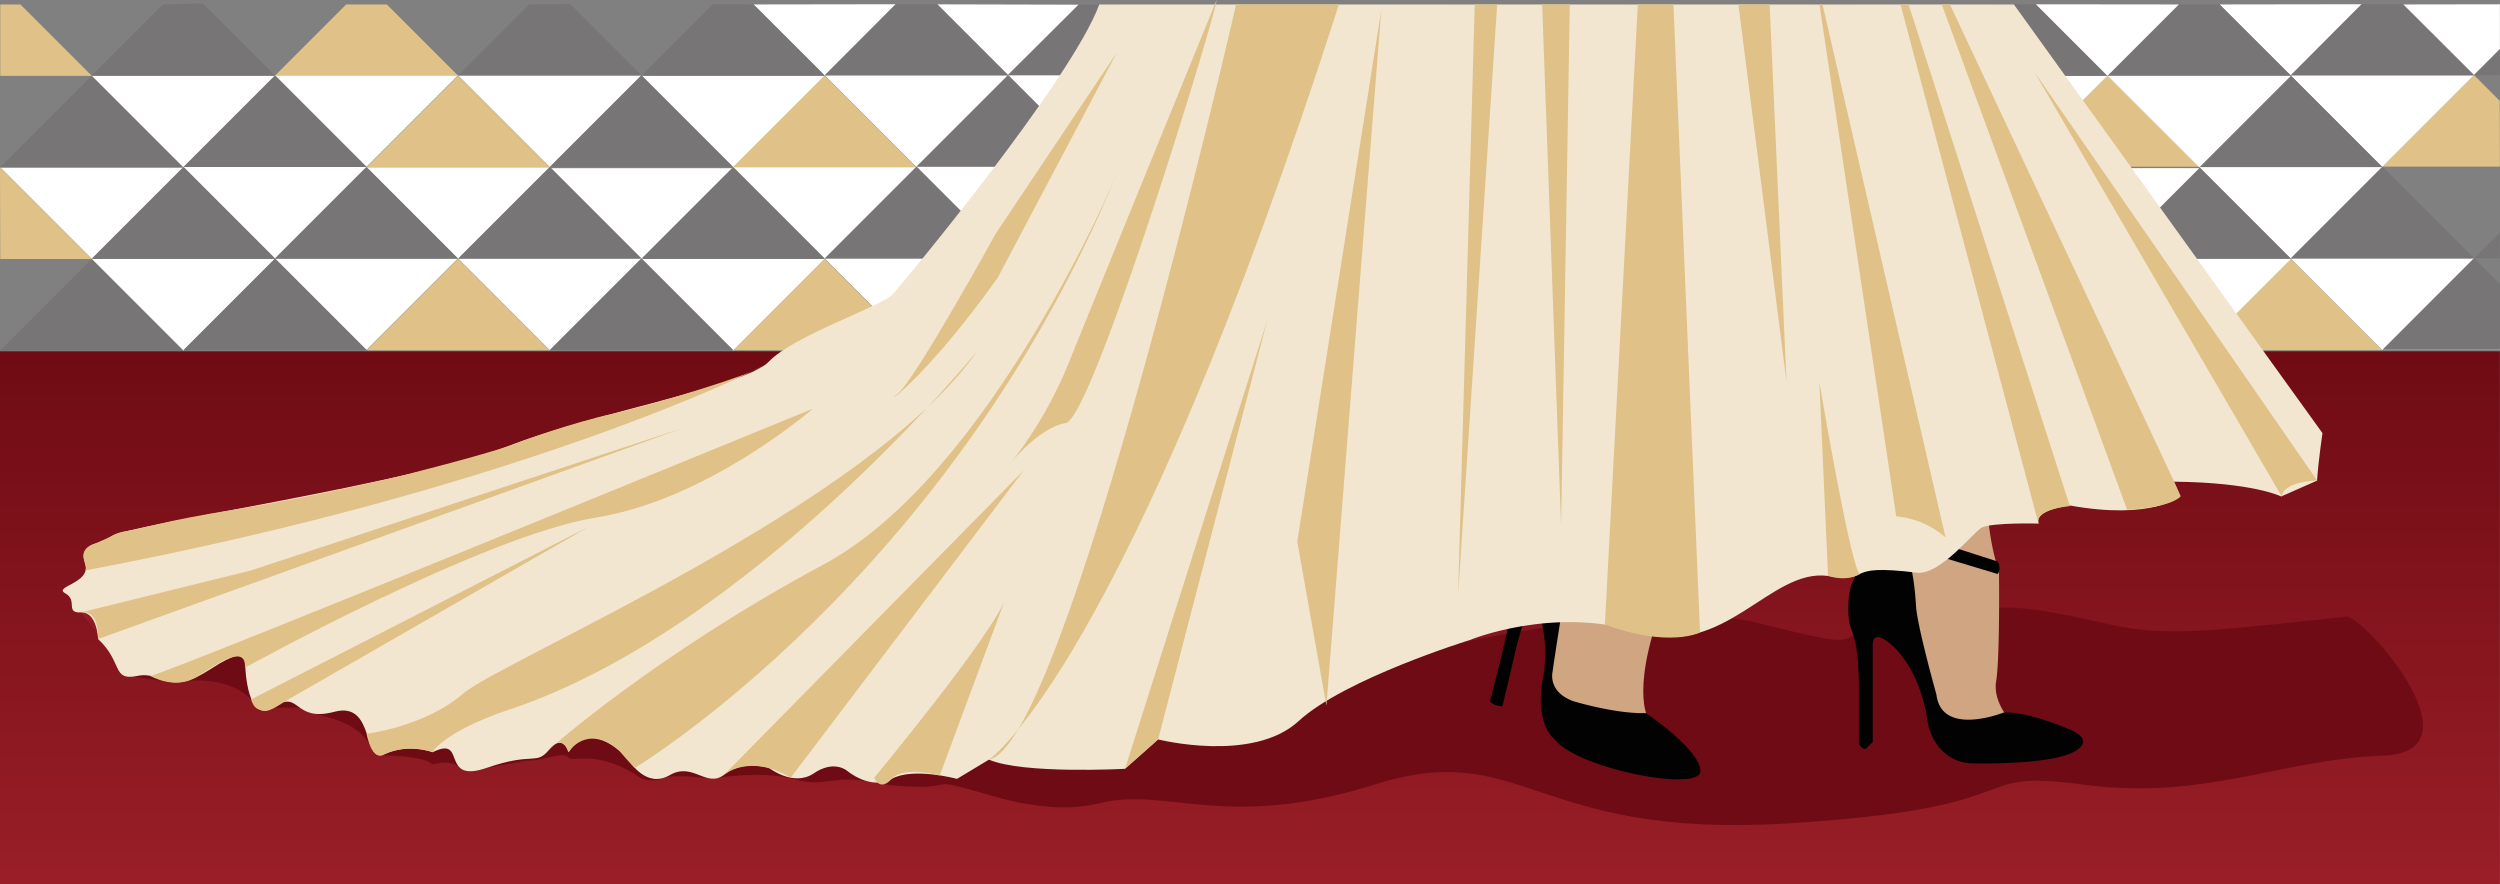 <svg xmlns="http://www.w3.org/2000/svg" xmlns:xlink="http://www.w3.org/1999/xlink" viewBox="0 0 1280.06 452.8"><rect x="0" y="0" width="1280.06" height="452.8" fill="#808080" stroke="none"/><defs><style>.cls-1{fill:#fff;}.cls-2{fill:#e0c288;}.cls-3{fill:#777575;}.cls-4{fill:url(#linear-gradient);}.cls-5{fill:url(#linear-gradient-2);}.cls-6{fill:url(#linear-gradient-3);}.cls-7{fill:#cfa582;}.cls-8{fill:#020202;}.cls-9{fill:#f2e6d1;}</style><linearGradient id="linear-gradient" x1="640" y1="452.8" x2="640" y2="179.87" gradientUnits="userSpaceOnUse"><stop offset="0" stop-color="#991e27"/><stop offset="1" stop-color="#6f0b14"/></linearGradient><linearGradient id="linear-gradient-2" x1="454.29" y1="364.55" x2="1240.61" y2="364.55" gradientUnits="userSpaceOnUse"><stop offset="1" stop-color="#6f0b14"/><stop offset="1" stop-color="#710c15"/><stop offset="1" stop-color="#780f18"/><stop offset="1" stop-color="#83141d"/><stop offset="1" stop-color="#941c25"/><stop offset="1" stop-color="#991e27"/></linearGradient><linearGradient id="linear-gradient-3" x1="41.46" y1="360.32" x2="528.17" y2="360.32" gradientUnits="userSpaceOnUse"><stop offset="0" stop-color="#991e27"/><stop offset="0.06" stop-color="#6f0b14"/></linearGradient></defs><title>oscars</title><g id="Layer_7" data-name="Layer 7"><polygon class="cls-1" points="140.78 132.62 47.02 132.62 93.9 179.5 140.78 132.62"/><polygon class="cls-1" points="328.44 132.51 234.68 132.51 281.56 179.38 328.44 132.51"/><polygon class="cls-1" points="234.54 132.28 140.78 132.28 187.66 179.16 234.54 132.28"/><polygon class="cls-1" points="93.9 85.74 0.14 85.74 47.02 132.62 93.9 85.74"/><polygon class="cls-1" points="281.56 85.63 187.8 85.63 234.68 132.51 281.56 85.63"/><polygon class="cls-1" points="187.66 85.4 93.9 85.4 140.78 132.28 187.66 85.4"/><polygon class="cls-1" points="140.78 38.86 47.02 38.86 93.9 85.74 140.78 38.86"/><polygon class="cls-1" points="328.44 38.75 234.68 38.75 281.56 85.63 328.44 38.75"/><polygon class="cls-1" points="234.54 38.52 140.78 38.52 187.66 85.4 234.54 38.52"/><path class="cls-1" d="M47,36.66" transform="translate(0 2.2)"/><path class="cls-1" d="M234.68,36.55" transform="translate(0 2.2)"/><path class="cls-1" d="M140.78,36.32" transform="translate(0 2.2)"/><polygon class="cls-1" points="516.1 132.45 422.34 132.45 469.22 179.33 516.1 132.45"/><polygon class="cls-1" points="656.74 179.21 562.98 179.21 609.86 132.34 656.74 179.21"/><polygon class="cls-1" points="703.76 132.34 610 132.34 656.88 179.21 703.76 132.34"/><polygon class="cls-1" points="609.86 132.11 516.1 132.11 562.98 178.99 609.86 132.11"/><polygon class="cls-1" points="469.22 85.57 375.46 85.57 422.34 132.45 469.22 85.57"/><polygon class="cls-1" points="656.88 85.46 563.12 85.46 610 132.34 656.88 85.46"/><polygon class="cls-1" points="562.98 85.23 469.22 85.23 516.1 132.11 562.98 85.23"/><polygon class="cls-1" points="516.1 38.69 422.34 38.69 469.22 85.57 516.1 38.69"/><polygon class="cls-1" points="703.76 38.58 610 38.58 656.88 85.46 703.76 38.58"/><polygon class="cls-1" points="609.86 38.35 516.1 38.35 562.98 85.23 609.86 38.35"/><polygon class="cls-1" points="458.63 2.17 385.79 2.28 422.34 38.69 458.63 2.17"/><polygon class="cls-1" points="552.28 2.4 479.97 2.22 516.1 38.35 552.28 2.4"/><path class="cls-1" d="M328.44,36.66" transform="translate(0 2.2)"/><polygon class="cls-1" points="422.34 38.86 328.58 38.86 375.46 85.74 422.34 38.86"/><polygon class="cls-1" points="375.46 86.12 281.7 86.12 328.58 133 375.46 86.12"/><polygon class="cls-1" points="422.34 132.62 328.58 132.62 375.46 179.5 422.34 132.62"/><polygon class="cls-1" points="891.42 132.59 797.66 132.59 844.54 179.47 891.42 132.59"/><polygon class="cls-1" points="1032.05 179.36 938.3 179.36 985.17 132.48 1032.05 179.36"/><polygon class="cls-1" points="1079.08 132.48 985.32 132.48 1032.2 179.36 1079.08 132.48"/><polygon class="cls-1" points="985.17 132.25 891.42 132.25 938.3 179.13 985.17 132.25"/><polygon class="cls-1" points="844.54 85.71 750.78 85.71 797.66 132.59 844.54 85.71"/><polygon class="cls-1" points="1032.2 85.6 938.44 85.6 985.32 132.48 1032.2 85.6"/><polygon class="cls-1" points="938.3 85.37 844.54 85.37 891.42 132.25 938.3 85.37"/><polygon class="cls-1" points="891.42 38.83 797.66 38.83 844.54 85.71 891.42 38.83"/><polygon class="cls-2" points="1125.95 85.37 1032.2 85.37 1079.08 38.49 1125.95 85.37"/><polygon class="cls-1" points="1079.08 38.72 985.32 38.72 1032.2 85.6 1079.08 38.72"/><polygon class="cls-1" points="985.17 38.49 891.42 38.49 938.3 85.37 985.17 38.49"/><path class="cls-1" d="M797.66,36.63" transform="translate(0 2.2)"/><path class="cls-1" d="M1032.2-10.36" transform="translate(0 2.2)"/><path class="cls-1" d="M985.32,36.52" transform="translate(0 2.2)"/><path class="cls-1" d="M891.42,36.29" transform="translate(0 2.2)"/><polyline class="cls-1" points="1280 179.07 1219.86 179.07 1266.73 132.19"/><line class="cls-1" x1="1266.74" y1="132.08" x2="1280.06" y2="145.4"/><path class="cls-1" d="M1360.49,129.88" transform="translate(0 2.2)"/><polygon class="cls-1" points="1219.86 85.54 1126.1 85.54 1172.98 132.42 1219.86 85.54"/><line class="cls-1" x1="1219.86" y1="85.2" x2="1266.74" y2="132.08"/><polygon class="cls-1" points="1266.73 38.66 1172.98 38.66 1219.86 85.54 1266.73 38.66"/><path class="cls-1" d="M1266.74,36.12" transform="translate(0 2.2)"/><polygon class="cls-1" points="1209.24 2.17 1136.45 2.28 1172.98 38.66 1209.24 2.17"/><polygon class="cls-3" points="93.76 179.5 0 179.5 46.88 132.62 93.76 179.5"/><polygon class="cls-3" points="187.66 179.27 93.9 179.27 140.78 132.39 187.66 179.27"/><polygon class="cls-2" points="281.42 179.38 187.66 179.38 234.54 132.51 281.42 179.38"/><polygon class="cls-3" points="375.32 179.16 281.56 179.16 328.44 132.28 375.32 179.16"/><polyline class="cls-2" points="0 85.74 46.88 132.62 0.14 132.62"/><polygon class="cls-3" points="140.78 132.39 47.02 132.39 93.9 85.51 140.78 132.39"/><polygon class="cls-3" points="234.54 132.51 140.78 132.51 187.66 85.63 234.54 132.51"/><polygon class="cls-3" points="328.44 132.28 234.68 132.28 281.56 85.4 328.44 132.28"/><polygon class="cls-3" points="93.76 85.74 0 85.74 46.88 38.86 93.76 85.74"/><polygon class="cls-3" points="187.66 85.51 93.9 85.51 140.78 38.63 187.66 85.51"/><polygon class="cls-2" points="281.42 85.63 187.66 85.63 234.54 38.75 281.42 85.63"/><polygon class="cls-3" points="375.32 85.4 281.56 85.4 328.44 38.52 375.32 85.4"/><polyline class="cls-2" points="0.14 2.28 10.44 2.28 47.02 38.86 0.14 38.86"/><polyline class="cls-3" points="103.91 1.76 140.78 38.63 47.02 38.63 83.37 2.28"/><polyline class="cls-2" points="198.07 2.28 234.54 38.75 140.78 38.75 177.25 2.28"/><polyline class="cls-3" points="292.03 2.11 328.44 38.52 234.68 38.52 270.92 2.28"/><polygon class="cls-2" points="469.08 179.33 375.32 179.33 422.2 132.45 469.08 179.33"/><polygon class="cls-3" points="562.98 179.1 469.22 179.1 516.1 132.22 562.98 179.1"/><polygon class="cls-3" points="750.64 178.99 656.88 178.99 703.76 132.11 750.64 178.99"/><polygon class="cls-3" points="422.2 132.45 328.44 132.45 375.32 85.57 422.2 132.45"/><polygon class="cls-3" points="516.1 132.22 422.34 132.22 469.22 85.34 516.1 132.22"/><polygon class="cls-3" points="609.86 132.34 516.1 132.34 562.98 85.46 609.86 132.34"/><polygon class="cls-3" points="703.76 132.11 610 132.11 656.88 85.23 703.76 132.11"/><polygon class="cls-2" points="469.08 85.57 375.32 85.57 422.2 38.69 469.08 85.57"/><polygon class="cls-3" points="562.98 85.34 469.22 85.34 516.1 38.46 562.98 85.34"/><polygon class="cls-3" points="656.74 85.46 562.98 85.46 609.86 38.58 656.74 85.46"/><polygon class="cls-3" points="750.64 85.23 656.88 85.23 703.76 38.35 750.64 85.23"/><polyline class="cls-3" points="385.79 2.28 422.2 38.69 328.44 38.69 364.93 2.2"/><polyline class="cls-3" points="479.84 2.2 516.1 38.46 422.34 38.46 458.63 2.17"/><polyline class="cls-3" points="573.56 2.28 609.86 38.58 516.1 38.58 552.28 2.4"/><polygon class="cls-3" points="844.39 179.47 750.64 179.47 797.52 132.59 844.39 179.47"/><polygon class="cls-3" points="938.3 179.24 844.54 179.24 891.42 132.36 938.3 179.24"/><polygon class="cls-3" points="1125.95 179.13 1032.2 179.13 1079.08 132.25 1125.95 179.13"/><polygon class="cls-3" points="797.52 132.59 703.76 132.59 750.64 85.71 797.52 132.59"/><polygon class="cls-3" points="891.42 132.36 797.66 132.36 844.54 85.48 891.42 132.36"/><polygon class="cls-3" points="985.17 132.48 891.42 132.48 938.3 85.6 985.17 132.48"/><polygon class="cls-3" points="1079.08 132.25 985.32 132.25 1032.2 85.37 1079.08 132.25"/><polygon class="cls-3" points="844.39 85.71 750.64 85.71 797.52 38.83 844.39 85.71"/><polygon class="cls-3" points="938.3 85.48 844.54 85.48 891.42 38.6 938.3 85.48"/><polygon class="cls-3" points="1032.05 85.6 938.3 85.6 985.17 38.72 1032.05 85.6"/><polyline class="cls-3" points="760.97 2.28 797.52 38.83 703.76 38.83 740.31 2.28"/><polyline class="cls-3" points="855.09 2.28 891.42 38.6 797.66 38.6 833.98 2.28"/><polyline class="cls-3" points="948.74 2.28 985.17 38.72 891.42 38.72 927.85 2.28"/><polyline class="cls-3" points="1042.44 2.2 1079.08 38.83 985.32 38.83 1021.87 2.28"/><polygon class="cls-2" points="1219.71 179.3 1125.95 179.3 1172.83 132.42 1219.71 179.3"/><polygon class="cls-1" points="1266.73 132.42 1172.98 132.42 1219.86 179.3 1266.73 132.42"/><polygon class="cls-3" points="1172.83 132.42 1079.08 132.42 1125.95 85.54 1172.83 132.42"/><polygon class="cls-3" points="1266.73 132.19 1172.98 132.19 1219.86 85.31 1266.73 132.19"/><polyline class="cls-3" points="1280.01 132.31 1266.73 132.31 1279.9 119.15"/><path class="cls-3" d="M1360.49,130.11" transform="translate(0 2.2)"/><polygon class="cls-3" points="1219.71 85.54 1125.95 85.54 1172.83 38.66 1219.71 85.54"/><polyline class="cls-2" points="1280.01 85.31 1219.86 85.31 1266.73 38.44 1279.91 51.61"/><polygon class="cls-3" points="1172.83 38.66 1079.08 38.66 1115.63 2.28 1136.45 2.28 1172.83 38.66"/><polyline class="cls-3" points="1230.58 2.28 1266.73 38.44 1172.98 38.44 1209.24 2.17"/><polyline class="cls-3" points="1280.01 38.55 1266.73 38.55 1280.02 25.04"/><polygon class="cls-1" points="1280.01 2.2 1230.58 2.28 1266.73 38.32 1280.02 25.04 1280.01 2.2"/><polygon class="cls-1" points="1115.63 2.28 1042.44 2.2 1079.08 38.83 1115.63 2.28 1115.63 2.28"/><polygon class="cls-1" points="1172.98 38.83 1079.22 38.83 1126.1 85.71 1172.98 38.83"/><polygon class="cls-1" points="1126.1 86.09 1032.34 86.09 1079.22 132.97 1126.1 86.09"/><polygon class="cls-1" points="1172.98 132.59 1079.22 132.59 1126.1 179.47 1172.98 132.59"/><polyline class="cls-3" points="1280 179.07 1219.86 179.07 1266.73 132.19 1280.06 145.51"/></g><g id="Layer_1" data-name="Layer 1"><rect class="cls-4" y="179.87" width="1280" height="272.93"/></g><g id="Layer_2" data-name="Layer 2"><path class="cls-5" d="M454.41,398.53s18.58,3.87,27.06,1,47.06,18.26,81.51,9.55,64.07,14.51,140.78-9.55,80,27.79,211,19.91,89.29-28.22,151.83-19.91,100.83-13,153.29-14.79-10.06-72-18.53-71.17c-69.08,7.17-91.63,10.73-122.11,3.72-80.23-18.46-52.22-.89-102,0s-6.38,17.79-74.79,0-216.66,24.55-216.66,24.55S448.36,381.79,454.41,398.53Z" transform="translate(0 2.2)"/><path class="cls-6" d="M41.46,311.35s7.79,8.84,8.76,13.62,23.43,8.37,23.43,8.37l-5.82,10.93s18.72,2.61,19.72,2.81,33-6.55,44.8,13.89c0,0,25.3-2.56,27.1.85s23.66,2.83,31.14,19.74l5.2,2.95s21.87.18,25.56,4.73c0,0,9.08-2.71,13.48,1.19s13.28.87,13.28.87,21.23-4.45,24.92-4.23,16.14-4.77,17.88-1.52,14.19-5,37.37,10.73c0,0,5.92,2.43,11.05,0s25.15.23,25.15.23,25-4.56,41.92.2,18.84-2.82,41.71,1.79,39,0,39,0,30.15,10.13,38.2,10.78-3.53-29.69-3.53-29.69Z" transform="translate(0 2.2)"/></g><g id="Layer_4" data-name="Layer 4"><path class="cls-7" d="M1031.7,107.36a578.38,578.38,0,0,1-7,81.64c-1,6.18-2.13,12.47-3.42,18.76-10.38,50.27,2.25,82.55,2.25,82.55s.54,44.32-1.45,56.29,9.57,22.74,9.57,22.74S979,404,975.05,290.31l-4.65-14.43a21.81,21.81,0,0,0,8.71-20.81c-1.74-14.12-13.52-74.34-13-113.16,0,0-1.94-10.84,9.13-20.38C983.82,114.11,1000.31,107.48,1031.7,107.36Z" transform="translate(0 2.2)"/><path class="cls-7" d="M852.9,107.36s-16.19,51.83-22.45,103-26.63,44.39-29.82,49.37-22.31,133.65,14.54,105.36l28.88.8s-10.75-15.71,11-68.31c0,0,5.57-9,6.57-32.67s30.58-97.78,48.62-122.68,13.72-34.86,13.72-34.86Z" transform="translate(0 2.2)"/></g><g id="Layer_3" data-name="Layer 3"><path class="cls-8" d="M973.06,275.52c-1-1.39-2.71,0-4.27.68-6.2,2.86-21.44,11.62-22.28,29.09-1.06,22,5.56,7.94,5.29,49.76v22.66a3.54,3.54,0,0,0,3.55,3.54h0l3.54-3.54V328.19s-.74-9.4,9.85,0,16.41,26.07,18,37.71,9.53,22.5,23.29,22.76,42.61-.26,52.67-6.35-2.65-10.85-2.65-10.85-19.16-8.59-33.14-8.91a3.85,3.85,0,0,0-1.46.26c-4.6,1.73-31.33,10.61-33.92-9.12a3.43,3.43,0,0,0-.09-.44c-.81-2.9-9.71-35-10.36-44.83C980.38,297.87,979.21,284.11,973.06,275.52Z" transform="translate(0 2.2)"/><path class="cls-8" d="M970.92,276.08s-.24-4.48,3.23-6.41l48.71,15.65s2.13,3.48,0,6.38l-51.94-15.62" transform="translate(0 2.2)"/><path class="cls-8" d="M807.12,256.05s-2.93.49-2.93,15.39-5.86,46.41-9.28,70.59c0,0-2.44,10.26,11,14.9,0,0,21.43,6.47,36.82,6,0,0,27.91,18.69,27.91,29.69s-63.26-1.23-74.74-16.37c0,0-10.26-7.33-5.87-31a70.7,70.7,0,0,0-5.13-42,198.53,198.53,0,0,0-9.52,30.29c-3.91,17.1-6.11,25.9-6.11,25.9s-4.64,0-6.35-2.69c0,0,13.68-51.05,13.92-65.71,0,0-2-6.67,3.18-16.61C780,274.37,792.84,251.28,807.12,256.05Z" transform="translate(0 2.2)"/><path class="cls-8" d="M813.72,252.21a6.58,6.58,0,0,0-6.6,3.91s8.06,33.71,48.37,41.53a7,7,0,0,0,2.93-4.89S819.58,282.26,813.72,252.21Z" transform="translate(0 2.2)"/></g><g id="Layer_5" data-name="Layer 5"><path class="cls-9" d="M1031.16.08l158,219.49s-2.11,14.23-2.77,24.33L1168,252s-14.18-7.19-55.07-7.57l3.37,7.58s-14.31,12.2-56.39,4.63c0,0-18.94,2.1-16,9.25,0,0-23.37-.66-29.1,2-4.06,1.91-21.32,24.62-33.37,23.13-39.5-4.88-20.91,5.09-45.4,1.69-29.67-4.12-52.88,42.37-96.84,28.78s-86.59,4-86.59,4S688.46,345.33,664.94,367s-71.94,9.4-71.94,9.4l-17,15.05s-52.21,2.83-69.62-4.7L490,396.6s-22.58-6.12-33.4,0-23-4.23-23-4.23-6.59-5.65-16.94,1.41-23-2.83-23-2.83-13.17-4.23-22.58,3.3-16-6.59-28.22.47-20.7-7.53-20.7-7.53-18.81-23.05-31-4.23c0,0-2.83-9.88-9.88-1.41s-7.53.94-32,9.4-9.87-16.93-27.75-8c0,0-12.7-4.71-24.46.94s-4.7-27.28-25.87-21.64-17.4-11.76-31-2.35-14.58-20.23-14.58-20.23,5.64-14.58-17.41.47-24.52,1-37.83,3.74S63.12,337,50.22,325c0,0-.46-14-8.76-13.62s-1.45-6.14-8-9.75,13.36-5.05,10.11-15.16,5.06-9,14.08-14.44,155.62-27.44,201.83-45.5,122-30.69,134.31-43.68,57.41-28.16,63.19-34.3S548.78,38.51,562.86.08Z" transform="translate(0 2.2)"/><path class="cls-2" d="M1041.77,34.81l126.58,217.28s-.69-7.34,18.1-8.24Z" transform="translate(0 2.2)"/><path class="cls-2" d="M998.41.08l114.78,244.2,3.37,7.58s-3.47,5.54-27.41,7L994.23.08Z" transform="translate(0 2.2)"/><path class="cls-2" d="M977.25.08l82.58,256.86s-18.47,1.43-16,9.26L973.1.08Z" transform="translate(0 2.2)"/><path class="cls-2" d="M933.18.08l63,272.94a44.59,44.59,0,0,0-25.27-10.83L931.6.08Z" transform="translate(0 2.2)"/><path class="cls-2" d="M856.84.08l13.63,321.55s-15.69,8.09-48.74-4.05L838.6.08Z" transform="translate(0 2.2)"/><polygon class="cls-2" points="789.61 2.28 799.32 269.41 803.77 2.28 789.61 2.28"/><polygon class="cls-2" points="707.28 4.94 664.22 277.28 679.15 361.4 707.28 4.94"/><polygon class="cls-2" points="755.09 2.28 746.55 305.13 766.59 2.28 755.09 2.28"/><path class="cls-2" d="M632.92.08s-87,379.38-126.5,386.64c0,0,69.95-47.47,179.17-386.64Z" transform="translate(0 2.2)"/><path class="cls-2" d="M524.28,238.52,371,394.25s13-10.75,33.86,1.75Z" transform="translate(0 2.2)"/><path class="cls-2" d="M447.62,396s63-76,67.7-93.07l-34.13,91.89s-18.4-5.07-24.63,1.78S447.62,396,447.62,396Z" transform="translate(0 2.2)"/><polygon class="cls-2" points="890.09 2.28 914.74 195.6 906.11 2.28 890.09 2.28"/><path class="cls-2" d="M571.81,86.9s-64.27,153.87-150.26,200-140.43,94.61-140.43,94.61,6.6-8.85,9.88,1.41c0,0,9.32-15,26-.81,0,0,5.68,6.71,8,8.9C325,391.05,486.29,294,571.81,86.9Z" transform="translate(0 2.2)"/><path class="cls-2" d="M187.66,373.51s30-3.65,49.39-20.52,208.52-96.34,263.5-175.69c0,0-116.67,143.83-241.63,184.44,0,0-29.21,9.49-37.54,21.22,0,0-10.56-4.84-24.46.94C196.92,383.9,191,389,187.66,373.51Z" transform="translate(0 2.2)"/><polygon class="cls-2" points="576.04 393.63 648.75 164.38 593 378.57 576.04 393.63"/><path class="cls-2" d="M571.81,24.76l-61.88,92.51s-40.87,74.15-50.14,82,13.63-6.83,51-59.15Z" transform="translate(0 2.2)"/><path class="cls-2" d="M514.77,238.25a211.35,211.35,0,0,0,31.93-53.39C559.18,153.92,622.93-2.2,622.93-2.2c.21,5.33-63.34,214-77.21,216.59C530.23,217.23,514.77,238.25,514.77,238.25Z" transform="translate(0 2.2)"/><path class="cls-2" d="M125.43,339.68S248,271.89,305.27,262.77s111-55.75,111-55.75S91,340.44,77,343.92c0,0,13.07,7.68,24.54,0S126,328.17,125.43,339.68Z" transform="translate(0 2.2)"/><path class="cls-2" d="M391,185.14S271.4,246.83,43.85,289.86c0,0,.87-1.05-.67-5s.51-7.61,6.57-9.1c0,0,6.39-2.81,7.17-3.27s2.54-2.08,8.66-2.87,16.88-4.91,55.1-11,82.61-16.66,82.61-16.66,52.6-13.13,63.32-18.07c0,0,25.4-9.42,46.68-14.12S386.58,189,391,185.14Z" transform="translate(0 2.2)"/><path class="cls-2" d="M128.55,355.91,302,267.21l-156.61,90s-7.18,5.27-10.12,4.5S130.23,361.21,128.55,355.91Z" transform="translate(0 2.2)"/><path class="cls-2" d="M936,292.7l-4.44-99.3s15.6,92.74,20.63,98.3C952.23,291.7,946.48,295.86,936,292.7Z" transform="translate(0 2.2)"/><path class="cls-2" d="M41.46,311.35l87.09-21.49,222.14-73.28L50.22,325S51.2,309.72,41.46,311.35Z" transform="translate(0 2.2)"/></g></svg>